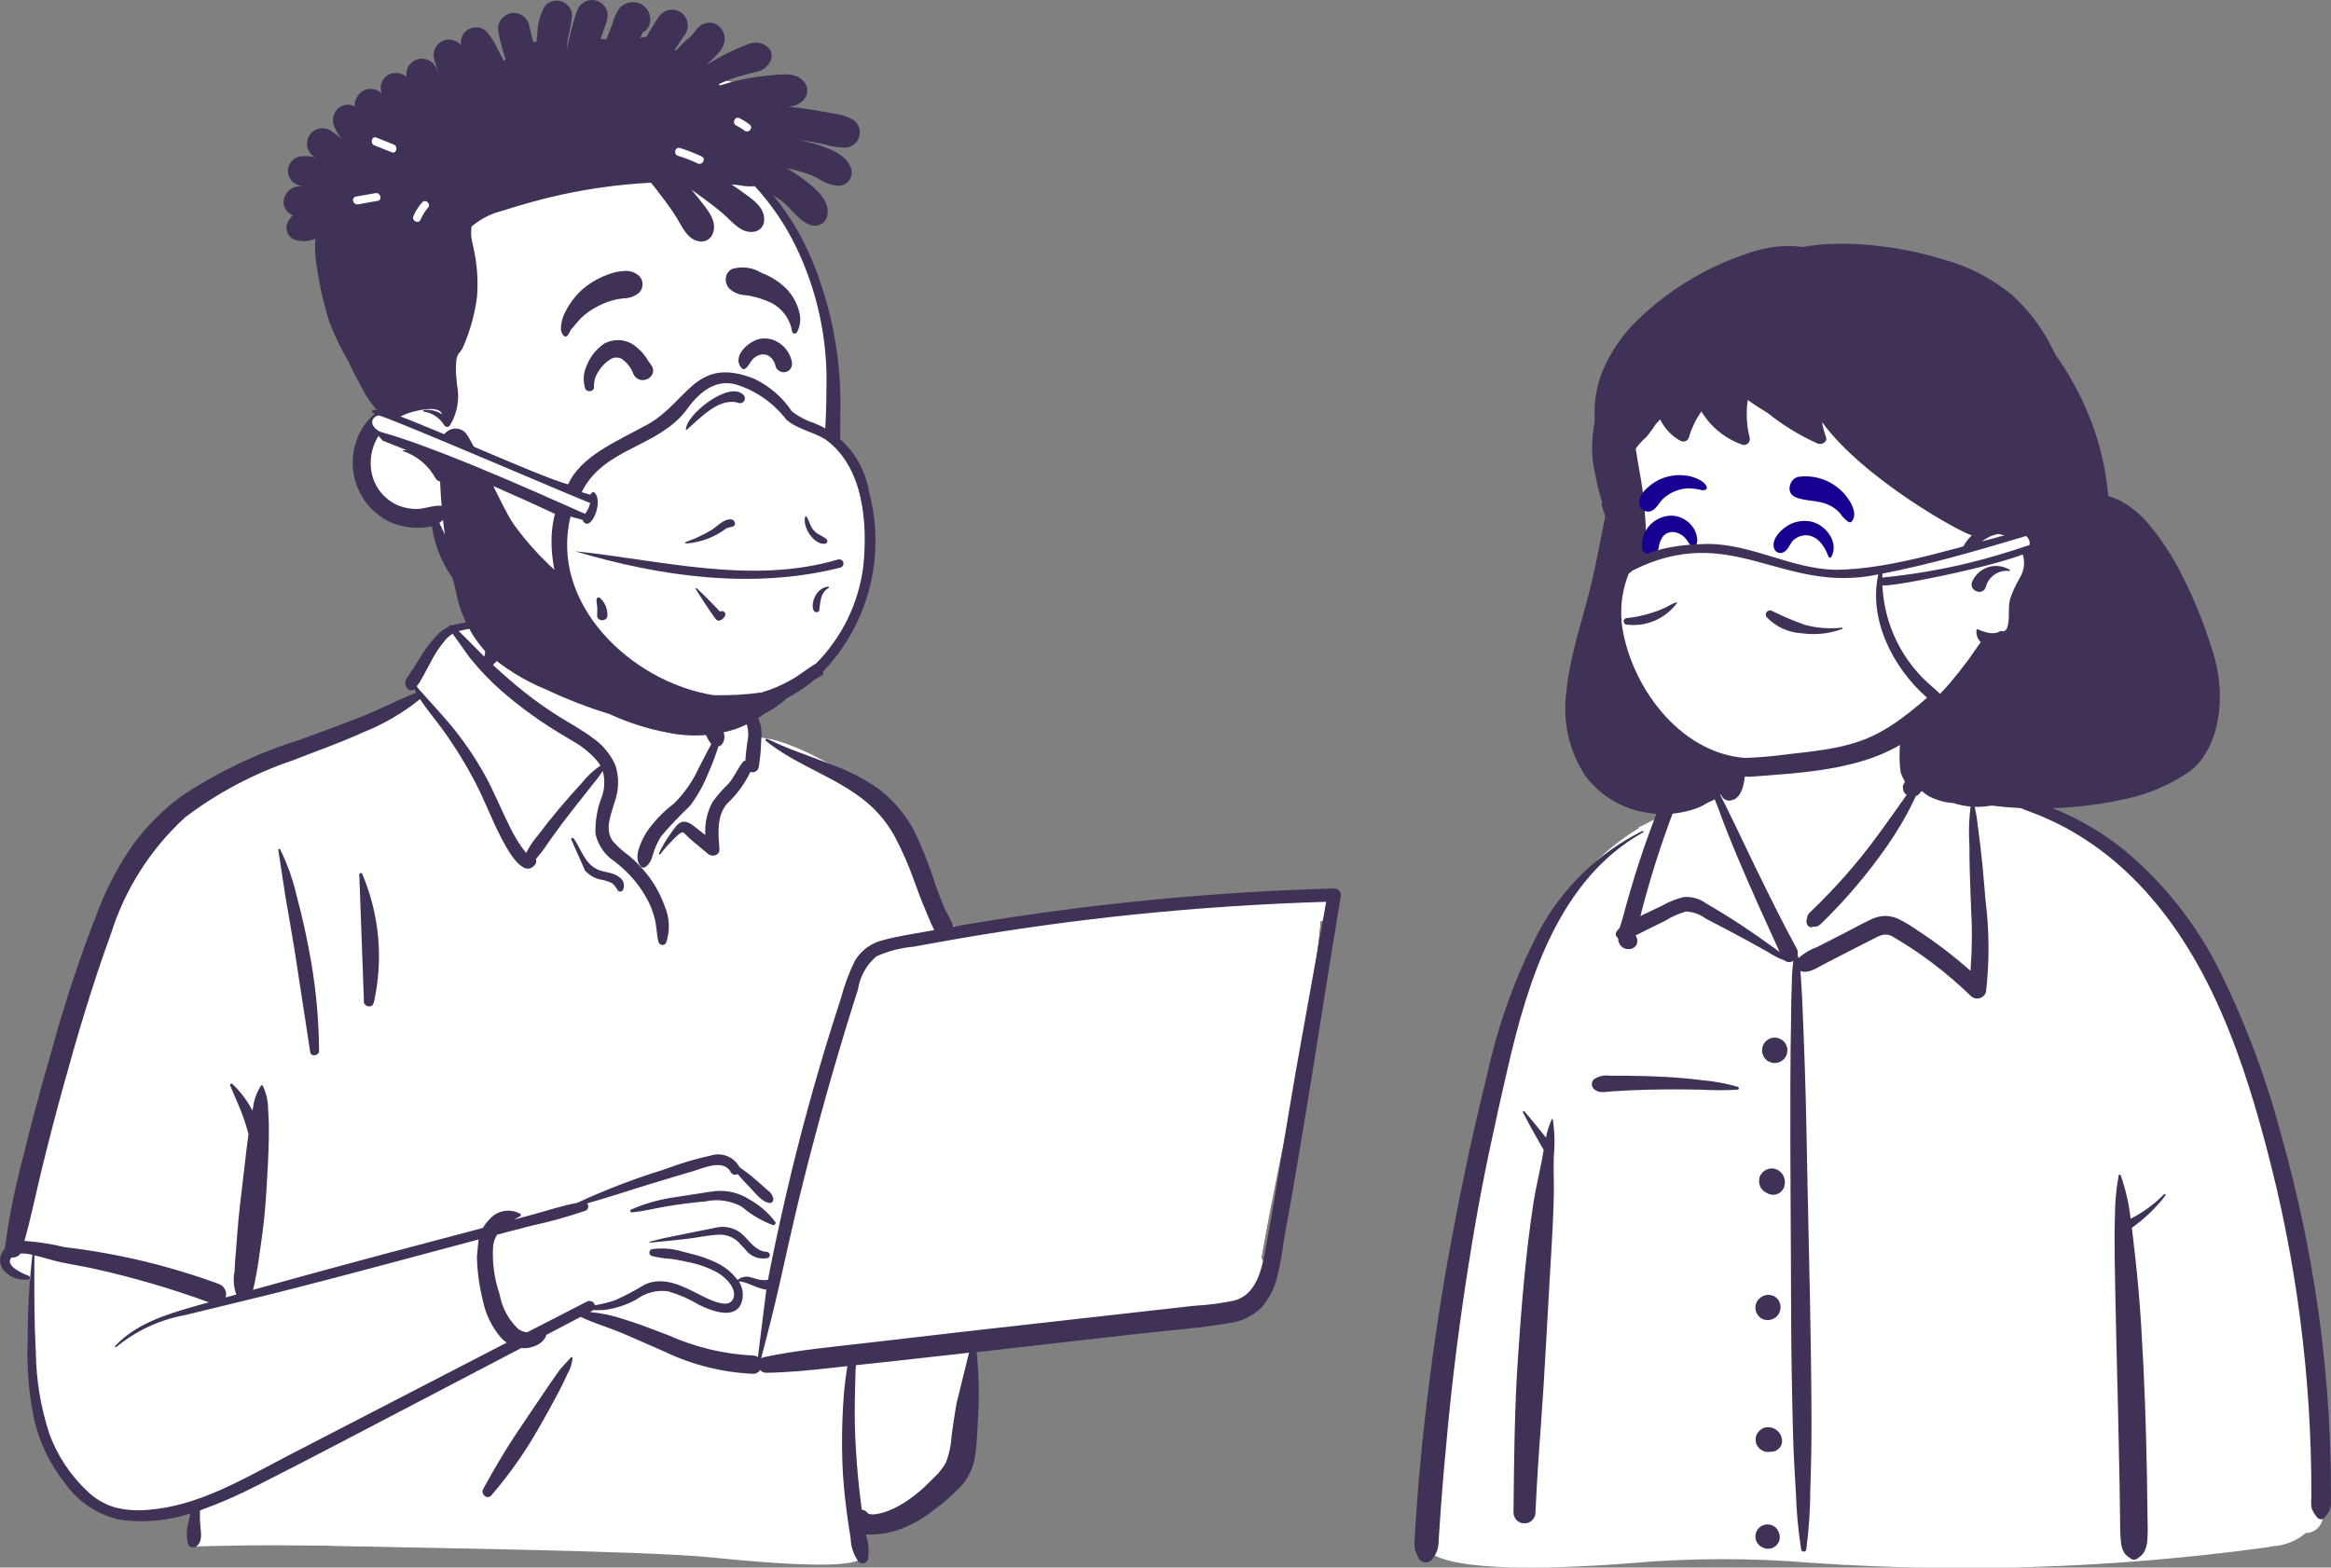 <svg xmlns="http://www.w3.org/2000/svg" xmlns:xlink="http://www.w3.org/1999/xlink" width="171.248" height="115.183" viewBox="0 0 171.248 115.183"><rect x="0" y="0" width="171.248" height="115.183" fill="#808080" stroke="none"/><defs><style>.a{fill:none;clip-rule:evenodd;}.b{clip-path:url(#a);}.c{fill:#fff;}.d{clip-path:url(#b);}.e{clip-path:url(#c);}.f{clip-path:url(#d);}.g{fill:#3f3256;}.h{clip-path:url(#e);}.i{clip-path:url(#f);}.j{clip-path:url(#g);}.k{clip-path:url(#h);}.l{clip-path:url(#i);}.m{clip-path:url(#j);}.n{clip-path:url(#k);}.o{clip-path:url(#l);}.p{clip-path:url(#m);}.q{clip-path:url(#n);}.r{clip-path:url(#o);}.s{clip-path:url(#p);}.t{fill:#170091;}.u{clip-path:url(#q);}.v{clip-path:url(#r);}</style><clipPath id="a"><path class="a" d="M131.849-171.047l-4.213.414c-6.726.514-13.45,1.588-20.125,2.232a.431.431,0,0,0-.689-.038c-.666-.058-1.413-.568-2.016-.038l-.059-.008a42.342,42.342,0,0,1-2.537-6.466,7.4,7.4,0,0,0-2.223-3.575c-1.952-1.355-6.424-4.1-8.716-3.988a1.7,1.7,0,0,0-.543-1.107c.692-1.181-2.076-1.951-2.271-1.814.125-3.944-1.73-7.37-5.819-8.155-3.664-.764-8.875-.892-10.845,2.938-.217-.024-2.431-.036-2.645-.012-.333-.422-3.991,3.577-2.492,4.969-13.4,5.931-21.024,5.224-24.734,21.9-.5,1.566-.538,3.281-1.068,4.812a44.716,44.716,0,0,0-3.793,13.877,1.106,1.106,0,0,0,.04,2.09,2.488,2.488,0,0,1,1.043.444c-.232,3.925.717,12.89,1.315,12.862,1.219,3.881,6.656,4.976,10.506,3.612-.664,1.249,0,2.034,0,2.7,13.851.524,29,.222,42.843.941,1.771-.025,3.634.435,5.381.17a1.113,1.113,0,0,0-.013-2.139l4.722-1.026a18.187,18.187,0,0,0,3.5-3.957c1.444-2.854.461-6.3,1.115-9.4,5.109-.418,10.3-.6,15.356-1.462.689,2.062,3.671-.4,4.619-1.4l0,0a1.152,1.152,0,0,0,.839-1.065,1.4,1.4,0,0,0,.081-1.553c1.414-8.163,3.57-16.5,4.349-24.739a1.743,1.743,0,0,0,.755-.368l-.018-.018a.937.937,0,0,0-.176-1.486A2.176,2.176,0,0,0,131.849-171.047Z" transform="translate(-36.338 194.02)"/></clipPath><clipPath id="b"><path class="a" d="M79.276-137.338l1.082.689L89.21-133.8l5.41.689,4.426-.689v7.576l.885,7.084q-.59,1.082-11.212,0c-4.514-.46-21.013-.683-24.769-.781l-.213-.006q-6.621-.191-13.081,0v-2.657l12.294-6.1,11.016-6.2ZM73-188.116l.813.607-1.775,2.917,8.647,7v5.589l2.737,2.59,1.565-2.59,2.2-2.933,1.567-4.755-.533-3.133,1.073-.1q.008.321,0,.648c.2-.137,2.963.633,2.271,1.814a1.7,1.7,0,0,1,.543,1.107c2.292-.115,6.764,2.633,8.716,3.988a7.4,7.4,0,0,1,2.223,3.575l.108.33.112.339.113.339a37.289,37.289,0,0,0,2.2,5.457l.059.008c.6-.53,1.35-.02,2.016.038a.434.434,0,0,1,.677.02l.012.018-8.3,1.635L94.58-144.4l-4.767-3.871-2.559.381L80.5-145.453l-7.86,2.042-17.943,4.949H52.408l-13.3-3.212-1.2-.4a44.889,44.889,0,0,1,3.783-13.76c.53-1.532.566-3.246,1.068-4.812,3.71-16.675,11.331-15.967,24.734-21.9-1.5-1.392,2.159-5.391,2.492-4.969l.021,0,.045,0,.058,0c.523-.015,2.326,0,2.52.018A5.7,5.7,0,0,1,73-188.116Z" transform="translate(-37.913 188.116)"/></clipPath><clipPath id="c"><path class="a" d="M182.247-143.422,182-142.044q-.088.029-.179.049-.116,1.232-.272,2.467l-1.532,8.544c-.264,1.512-.515,3.027-.764,4.542l-.33,1.628-.2,1.012c-.441,2.191-.87,4.375-1.246,6.546a1.074,1.074,0,0,1,.133.264l-.029.122-.02.082-.021.081a3.176,3.176,0,0,1-2.03,2.584,17.986,17.986,0,0,1-2.873.376l-.105.011-16.589,1.866q-3.007.338-6.011.692l-1.737.2c-2.421.28-4.855.5-7.24,1.009a.534.534,0,0,0-.219.1c.48-1.819.94-3.635,1.357-5.472.469-2.068.914-4.139,1.416-6.2q1.516-6.225,3.383-12.361.39-1.287.8-2.568l.191-.6.147-.476a3.088,3.088,0,0,1,1.176-1.871,8.268,8.268,0,0,1,2.729-.708l.6-.113q1.345-.251,2.693-.483,6.455-1.111,12.976-1.781,6.78-.7,13.6-.914Zm-41.173,28.489.042,0-.62,4.955a.643.643,0,0,0-.378-.111,16.571,16.571,0,0,1-5.865-1.358l-.287-.109-.8-.308c-.813-.312-1.631-.617-2.464-.869l-.337-.1-.171-.051a9.142,9.142,0,0,0-1.95-.393l-.089,0,.191-.1a.442.442,0,0,0,.074-.049,4.323,4.323,0,0,0,1.1-.049,6.875,6.875,0,0,0,2.052-.725l.286-.155.117-.062.077-.04.077-.039a2.527,2.527,0,0,1,1.768-.3,9.153,9.153,0,0,1,2.187.949l.126.063.085.041.086.041.087.04c.96.432,2.487.9,2.855-.407a1.8,1.8,0,0,0-.224-1.446C139.58-115.561,140.434-115,141.074-114.933Z" transform="translate(-128.155 143.422)"/></clipPath><clipPath id="d"><path class="a" d="M71.37-189.4a.867.867,0,0,1,1.671.461,5.99,5.99,0,0,1-.78,1.936,4.682,4.682,0,0,1-.975,1.284c.728.679,1.483,1.334,2.258,1.955a27.739,27.739,0,0,0,2.653,1.877c.806.5,1.648.95,2.407,1.525a4.807,4.807,0,0,1,1.677,2.016,4.156,4.156,0,0,1-.06,2.709l-.029.1c-.262.885-.716,1.951-.087,2.784a7.216,7.216,0,0,0,1.189,1.064,9.239,9.239,0,0,1,1,.981,8.1,8.1,0,0,1,1.562,2.594l.031.087A3.725,3.725,0,0,1,84-165.288a.3.3,0,0,1-.548-.072c-.145-.529-.137-1.083-.259-1.619a6.107,6.107,0,0,0-.612-1.589,8.588,8.588,0,0,0-2.1-2.5l-.255-.207a3.3,3.3,0,0,1-1.409-2.025,6.872,6.872,0,0,1,.491-2.8,3.15,3.15,0,0,0,.043-1.822,11.657,11.657,0,0,1-.787,1.044c-.491.63-.988,1.256-1.482,1.883-.507.643-1,1.3-1.473,1.967q-.316.45-.627.9c-.156.227-.374.454-.545.685a.408.408,0,0,1-.037.368c-.9,1.221-2.189-1.327-2.524-1.97-.683-1.311-1.191-2.7-1.875-4.014a31.535,31.535,0,0,0-2.418-3.921c-.545-.75-1.155-1.455-1.654-2.229a15.934,15.934,0,0,1-4.138,2.426c-1.559.711-3.179,1.292-4.778,1.909l-.472.183a27.825,27.825,0,0,0-7.866,4.167A19.565,19.565,0,0,0,43.2-165.9c-1.364,3.73-2.492,7.56-3.544,11.388q-.807,2.938-1.529,5.9c-.423,1.739-.774,3.495-1.264,5.216a18.128,18.128,0,0,1,2.974.461,49.509,49.509,0,0,1,11.328,2.71.805.805,0,0,1,.483.988l.78-.221a3.187,3.187,0,0,1-.126-1.7v-.033c.023-.645.093-1.29.138-1.934.086-1.227.2-2.445.348-3.665l.038-.305c.169-1.327.295-2.662.479-3.987l.022-.152c-.089-.339-.192-.674-.3-1.007-.289-.888-.7-1.724-1.053-2.584-.042-.1.1-.159.169-.1a7.139,7.139,0,0,1,1.47,1.956c.007-.034.013-.068.02-.1l.044-.217a3.715,3.715,0,0,1,.565-1.513.08.08,0,0,1,.135,0,4.157,4.157,0,0,1,.393,1.788c.054.676.061,1.36.051,2.038-.019,1.325-.112,2.653-.186,3.976-.073,1.3-.216,2.583-.4,3.87l-.035.241c-.09.613-.164,1.233-.283,1.841l-.034.166a7.977,7.977,0,0,1-.229,1.08q4.889-1.364,9.794-2.671,3.546-.947,7.1-1.878a2.649,2.649,0,0,1,.474-.623,1.807,1.807,0,0,1,2.263-.419.1.1,0,0,1,0,.175c-.149.081-.3.165-.444.252l1.42-.385c1.062-.288,2.136-.647,3.222-.848a49.936,49.936,0,0,1,6.262-2.41l.248-.084a23.784,23.784,0,0,1,3.311-.984,1.777,1.777,0,0,1,2.1.868,13.045,13.045,0,0,1,1.184.913c.273.229.534.472.8.709l.049.043a1,1,0,0,1,.443.615c.028.155-.071.365-.262.344-.585-.063-1.061-.741-1.458-1.147-.307-.313-.616-.637-.9-.981a.347.347,0,0,1-.491-.124c-.539-1.02-2.014-.313-2.83-.071l-1.169.346q-.877.26-1.753.525c-1.6.487-3.2,1.032-4.817,1.48a.337.337,0,0,1-.15.55,34.631,34.631,0,0,1-3.972,1.1q-1.246.323-2.491.651a2.037,2.037,0,0,0-.288.8,9.091,9.091,0,0,0,.445,3.486l.045.161a4.58,4.58,0,0,0,1.353,2.481,1.328,1.328,0,0,0,.65.248q2.2-1.132,4.4-2.263a.409.409,0,0,1,.584.274,9.56,9.56,0,0,0,1.5-.378,19.919,19.919,0,0,0,2.147-1.134c1.433-.685,2.9.156,4.178.8l.3.145c.575.279,1.772.816,2.048.052.267-.739-.577-1.528-1.122-1.861a7.406,7.406,0,0,0-2.141-.785c-.419-.1-.844-.183-1.271-.243a7.929,7.929,0,0,1-1.451-.215.265.265,0,0,1,0-.507,5.367,5.367,0,0,1,2.324.2l.392.1a9.344,9.344,0,0,1,2.2.787,3.992,3.992,0,0,1,1.372,1.177,1.055,1.055,0,0,1,1.06-.166l.211.059a1.983,1.983,0,0,0,.968.1c.045-.246.091-.493.14-.739q.723-3.633,1.595-7.234,1.51-6.209,3.484-12.285l.132-.405a14.772,14.772,0,0,1,1.035-2.788,3.294,3.294,0,0,1,2.081-1.514c1-.279,2.046-.424,3.063-.613l.682-.123a11.031,11.031,0,0,1-.464-1.043l-.023-.052c-.277-.633-.526-1.276-.767-1.924l-.18-.487a24.231,24.231,0,0,0-1.493-3.421,8.9,8.9,0,0,0-2.559-2.877c-2.168-1.592-4.78-2.4-6.882-4.1-.086-.07.024-.189.112-.145,1.42.714,2.952,1.2,4.429,1.78l.291.115a14.61,14.61,0,0,1,3.362,1.716,9.342,9.342,0,0,1,2.68,3.107,27.617,27.617,0,0,1,1.541,3.877l.124.346c.187.519.38,1.037.6,1.542a14.635,14.635,0,0,1,.652,1.317c.408-.071.815-.142,1.223-.21a196.014,196.014,0,0,1,26.734-2.6.505.505,0,0,1,.48.63c-.86,5.085-1.624,10.188-2.462,15.276q-.549,3.332-1.121,6.659c-.193,1.124-.417,2.243-.6,3.369a23.509,23.509,0,0,1-.509,2.713,5.179,5.179,0,0,1-1.151,2.171,4.121,4.121,0,0,1-2.352,1.121c-2.207.38-4.471.535-6.7.788l-11.847,1.348a29.38,29.38,0,0,1,.107,4.716l-.045.869c-.037.7-.081,1.4-.182,2.092a4.222,4.222,0,0,1-1.108,2.252,13.4,13.4,0,0,1-1.824,1.59,9.188,9.188,0,0,1-2.113,1.306l-.1.04a6.383,6.383,0,0,1-2.882.526A3.616,3.616,0,0,1,98.834-120a.415.415,0,0,1-.686.181,3.033,3.033,0,0,1-.583-1.709c-.109-.64-.2-1.282-.287-1.926-.162-1.245-.288-2.5-.326-3.756q-.059-1.934.045-3.868c.036-.661.08-1.322.164-1.979.036-.28.072-.561.114-.84q.023-.153.05-.3l-1.063.12c-1.63.182-3.262.347-4.9.372a.529.529,0,0,1-.442-.215.608.608,0,0,1-.545.29,16.89,16.89,0,0,1-6.514-1.643c-1.051-.446-2.086-.928-3.139-1.37-.983-.412-2.033-.707-2.992-1.171l-2.52,1.322a1.089,1.089,0,0,1-.067.178,1.461,1.461,0,0,1-.818.654,1.968,1.968,0,0,1-.965.139q-2.867,1.5-5.735,3l-1.913,1c-3.812,1.985-7.609,4-11.445,5.942l-.282.142a34.212,34.212,0,0,1-4.218,1.841,7.471,7.471,0,0,0,.022,1.128l.008.086c.044.466.138,1.049-.236,1.381a.434.434,0,0,1-.673-.087,3.223,3.223,0,0,1,.051-1.727,4.933,4.933,0,0,1,.108-.551,11.469,11.469,0,0,1-5.138.464,6.626,6.626,0,0,1-4.006-2.614,11.9,11.9,0,0,1-2.3-4.639,23.926,23.926,0,0,1-.5-5.9,54.562,54.562,0,0,1,.346-6.316,3.046,3.046,0,0,0-.875-.1.68.68,0,0,1-.659.29c-.535.591.823,1.194,1.256,1.345.151.053.135.3-.039.29l-.109-.005a2.015,2.015,0,0,1-1.758-.774,1.215,1.215,0,0,1,.156-1.5,53.915,53.915,0,0,1,1.4-6.939c.543-2.253,1.147-4.491,1.787-6.718l.287-1a97.9,97.9,0,0,1,3.452-10.365,22.164,22.164,0,0,1,2.578-4.778,16.413,16.413,0,0,1,3.575-3.52,33.808,33.808,0,0,1,8.5-4.042l.132-.048c1.528-.553,3.051-1.112,4.562-1.711,1.336-.53,2.615-1.2,3.944-1.739q-.065-.118-.125-.238l-.025.021-.013.01a.369.369,0,0,1-.441-.057c-.311-.294-.206-.62,0-.924l.027-.039c.254-.356.48-.732.715-1.1l.147-.231a9.53,9.53,0,0,1,1.331-1.746,2.862,2.862,0,0,1,.791-.544c-.024-.051.187-.155.247-.1a6.728,6.728,0,0,1,2.893-.168m35.076,53.62-1.241.141q-2.048.233-4.1.455l-2.968.323c-.008.169-.028.335-.032.463-.019.659-.034,1.318-.047,1.977q-.041,1.982.09,3.962c.084,1.278.2,2.556.368,3.825l.035.254.02.133a.58.58,0,0,1,.394.218c.251.3,1.16.008,1.515-.118a7.221,7.221,0,0,0,1.641-.911,10.5,10.5,0,0,0,1.37-1.167l.351-.347a4.49,4.49,0,0,0,.912-1.152,6.379,6.379,0,0,0,.412-1.962c.1-.792.229-1.585.361-2.373M70.228-143.5l-.129.034c-4.677,1.243-9.347,2.523-14.038,3.711-2.322.588-4.654,1.134-6.979,1.71l-.376.094a11.031,11.031,0,0,0-5.094,2.352.055.055,0,0,1-.078-.078c1.513-1.612,3.666-2.294,5.732-2.885.382-.109.765-.216,1.147-.325a67.371,67.371,0,0,0-8.586-2.5c-.752-.16-1.513-.278-2.265-.439-.524-.112-1.036-.274-1.555-.409l-.408-.1-.005,1.29c-.007,1.827,0,3.652.09,5.478l.018.338a20.064,20.064,0,0,0,1,6.024,10.978,10.978,0,0,0,2.741,4.159,4.955,4.955,0,0,0,2.1,1.241,7.133,7.133,0,0,0,2.345.174c3.76-.262,7.107-2.306,10.373-4q8.014-4.151,16.033-8.289a2.625,2.625,0,0,1-.4-.341A5.98,5.98,0,0,1,70.549-139a14.443,14.443,0,0,1-.441-3.246m6.924,7.392a.07.07,0,0,1,.1.06,2.746,2.746,0,0,1-.378,1.18l-.018.039c-.2.456-.429.906-.661,1.349q-.7,1.327-1.449,2.623a31.053,31.053,0,0,1-3.464,4.91c-.3.341-.794-.1-.6-.464a54.894,54.894,0,0,1,3.125-5.1q.837-1.246,1.678-2.488c.235-.345.473-.689.717-1.027l.147-.2M132.5-168.313q-7.04.213-14.052.928-6.516.669-12.976,1.781-1.348.232-2.693.483l-.538.1a8.606,8.606,0,0,0-2.791.719,3.982,3.982,0,0,0-1.349,2.432q-.494,1.536-.962,3.081-1.86,6.131-3.383,12.361c-.5,2.06-.947,4.132-1.416,6.2-.417,1.837-.876,3.653-1.357,5.472a.534.534,0,0,1,.219-.1c2.385-.508,4.819-.728,7.24-1.009l.234-.027q3.756-.442,7.514-.869l16.588-1.866a19.466,19.466,0,0,0,2.978-.388c1.619-.447,2-2.257,2.27-3.7l.008-.044c.819-4.356,1.471-8.75,2.234-13.117m-38.9,16.054c-.644-.042-1.525-.633-2.014-.59a1.8,1.8,0,0,1,.224,1.446c-.411,1.459-2.272.7-3.168.258a9.684,9.684,0,0,0-2.258-.985,3.152,3.152,0,0,0-2.325.6,6.875,6.875,0,0,1-2.052.725,4.323,4.323,0,0,1-1.1.049.441.441,0,0,1-.074.049l-.191.1a10.688,10.688,0,0,1,2.547.55c.833.253,1.651.558,2.464.869l.8.308a17.26,17.26,0,0,0,6.152,1.468.643.643,0,0,1,.378.111m-2.984-9.528a2.177,2.177,0,0,1,1.732.42c.613.5,1.025,1.328,1.907,1.383a.232.232,0,0,1,.061.453,1.612,1.612,0,0,1-1.634-.622l-.3-.314a1.957,1.957,0,0,0-1.6-.784c-.8.029-1.607.215-2.4.309q-1.355.16-2.713.277c-.042,0-.049-.063-.01-.072l1.015-.253m3.332-3.4.1-.011a3.972,3.972,0,0,1,2.594.4l.158.1a6.02,6.02,0,0,1,2.019,1.718.159.159,0,0,1-.177.23,7.731,7.731,0,0,1-2.3-1.362,3.888,3.888,0,0,0-2.678-.375c-.932.083-1.863.2-2.785.352-.867.146-1.736.376-2.612.449v0c-.1,0-.157-.15-.055-.2a11.959,11.959,0,0,1,2.884-.857M55.515-172.128a.074.074,0,0,1,.138-.037,15.488,15.488,0,0,1,1.236,3.521c.335,1.221.606,2.454.849,3.7a40.654,40.654,0,0,1,.773,7.582c0,.366-.594.464-.652.088-.387-2.494-.758-4.991-1.148-7.485-.2-1.254-.425-2.5-.643-3.754m5.4-1.769c-.044-.146.168-.195.222-.061a15.453,15.453,0,0,1,.84,9.445c-.119.478-.819.271-.729-.2m15.228-11.815c-.006-.109.136-.126.189-.051.572.806.809,1.885,1.812,2.3.5.208,1.064.172,1.507.523a.737.737,0,0,1,.3.961.237.237,0,0,1-.369.048,2.243,2.243,0,0,0-.41-.536,3.041,3.041,0,0,0-.95-.295,2.322,2.322,0,0,1-1.049-.625m8.52-15.765a.115.115,0,0,1,.153.04.126.126,0,0,1-.019.193,4.6,4.6,0,0,1,.207.7q.09.4.191.795c.135.533.254,1.07.389,1.6.143.565.314,1.124.5,1.675.012.036.026.072.04.109l.022.056.005-.008a.06.06,0,0,1,.11.046c-.009.059-.021.117-.031.176l.02.053a.978.978,0,0,1-.019.983.466.466,0,0,1-.3.2,17.091,17.091,0,0,1-.675,1.81l-.074.17a10.144,10.144,0,0,1-1.357,2.416,27.341,27.341,0,0,0-2.093,2.2,5.336,5.336,0,0,0-.59,1.283l-.055.173a1.384,1.384,0,0,1-.528.823.266.266,0,0,1-.318-.041c-.619-.655.029-1.879.4-2.514a9.019,9.019,0,0,1,2.023-2.113,8.919,8.919,0,0,0,1.828-2.623c.306-.579.6-1.171.914-1.753a2.633,2.633,0,0,1-.54-1.257l-.01-.036a14.223,14.223,0,0,1-.418-1.945,10.7,10.7,0,0,1-.1-1.886l.007-.162m1.52,1.842c-.072-.1.047-.21.146-.19a6.676,6.676,0,0,1,1.725.781l.058.031a2.416,2.416,0,0,1,1.088.966,3.067,3.067,0,0,1,.192,1.585l0,.05a13.226,13.226,0,0,1-.183,1.927.451.451,0,0,1-.607.335,7.835,7.835,0,0,1-1.731,2.356c-.772.938-.627,2.205-.546,3.335.033.458-.536.588-.829.343l-.675-.561-.337-.282q-.144-.121-.285-.244l-.141-.124c-.062-.056-.338-.364-.419-.377-.2-.031-.659.483-.817.645l-.02.02a8.293,8.293,0,0,0-.82.942.06.06,0,0,1-.1-.06,8.482,8.482,0,0,1,.8-1.376l.063-.086c.207-.279.484-.771.85-.854.446-.1.891.347,1.215.595l.021.016c.154.116.307.234.459.352a4.475,4.475,0,0,1,.525-2.417,9.241,9.241,0,0,1,1.157-1.33c.437-.489.665-1.091,1.061-1.6a.3.3,0,0,1,.2-.112c.015-.41.076-.823.122-1.229l.014-.121a2.5,2.5,0,0,0-.057-1.39,3.388,3.388,0,0,0-1.016-.929l-.282-.219m-20.281-5.435a2.2,2.2,0,0,0-.5.4,8.368,8.368,0,0,0-1.162,1.761c-.181.33-.355.663-.537.992-.079.143-.161.285-.243.426-.038.065-.151.195-.207.274.062.087.127.173.192.258.025.032,1.754,1.917,2.357,2.654a24.108,24.108,0,0,1,2.453,3.6c.691,1.251,1.216,2.575,1.856,3.85a9.607,9.607,0,0,0,1.134,1.824c.018.022.036.042.054.063a5.569,5.569,0,0,1,.839-1.263l.02-.027c.5-.67,1.021-1.319,1.557-1.958q.734-.875,1.505-1.714l.193-.21a5.76,5.76,0,0,1,1.337-1.243,2.507,2.507,0,0,0-.2-.3,6.665,6.665,0,0,0-1.871-1.529l-.444-.27a30.567,30.567,0,0,1-4.777-3.416,19.359,19.359,0,0,1-2.174-2.256l-.229-.29m1.639-2.134a9.641,9.641,0,0,0-2.356.306c.644.609,1.257,1.267,1.886,1.887.056-.419.17-.833.267-1.242" transform="translate(-35.07 190.004)"/></clipPath><clipPath id="e"><path class="a" d="M90.446-270.008a3.46,3.46,0,0,1,1.872-1.086A13.62,13.62,0,0,0,90.446-270.008Zm-1,4.721a7.617,7.617,0,0,1-.17-1.26.882.882,0,0,0,.5.349A6.544,6.544,0,0,0,89.449-265.286Zm34.059,6.542c-.587-2.452-3.329-7.167-3.976-8.075-.7-2.247,3.133-4.05,1.047-5.807a7.945,7.945,0,0,0-3.365-1.355,36.9,36.9,0,0,0-24.345,2.623A3.548,3.548,0,0,0,89.7-270.3c-3.909,3.938,1.418,11.045,2.583,15.485,2,4.951-2.118,5.784-1.677,9.973.343,2.164,2.529,2.736,4.375,3.063.3.069.691.08.786.393a8.174,8.174,0,0,0,2.7,4.756.964.964,0,0,0,.4,1.105,20.858,20.858,0,0,0,13.486,4.04,12.956,12.956,0,0,0,9.382-4.436c3.942-5.338,3.471-12.38,2.667-18.741C123.839-259.093,124.549-254.4,123.508-258.744Z" transform="translate(-88.289 274.967)"/></clipPath><clipPath id="f"><path class="a" d="M101.382-284.905a1.165,1.165,0,0,1,1.27-.831,1.146,1.146,0,0,1,1,1.139c-.012.109-.027.212-.046.308h0l-.013.037a1.943,1.943,0,0,1-.17.494c-.1.292-.2.585-.292.88a1.847,1.847,0,0,1,.42.029c.147-.378.3-.755.443-1.133a3.524,3.524,0,0,1,.581-1.237,1.352,1.352,0,0,1,1.579-.2,1.266,1.266,0,0,1,.586,1.41.9.9,0,0,1-.493.624l-.026.013-.186.441a1.548,1.548,0,0,1,.18-.066,1.468,1.468,0,0,1,.294-.056c.265-.481.557-.948.858-1.407a1.182,1.182,0,0,1,1.592-.418,1.178,1.178,0,0,1,.417,1.6c-.277.391-.539.789-.8,1.192a1.151,1.151,0,0,1,.131.03q.029-.04.062-.08a7.094,7.094,0,0,1,.946-.9c.315-.273.46-.7.874-.911a1.091,1.091,0,0,1,1.459.384c.665,1.113-.451,1.926-1.166,2.6a17.545,17.545,0,0,1,1.932-1.051c.373-.172.752-.339,1.137-.482a1.366,1.366,0,0,1,1.5.251.822.822,0,0,1,.217.822,1.385,1.385,0,0,1-1,.937c-.363.1-.735.168-1.1.274a12.151,12.151,0,0,0-1.773.655.907.907,0,0,1,.117.085c.428-.139.864-.259,1.3-.361a16.707,16.707,0,0,1,2.207-.358l.247-.023c.89-.086,1.96-.244,2.506.61a.994.994,0,0,1,0,1.024,1.459,1.459,0,0,1-1.39.651q.93.1,1.856.243.637.1,1.273.22l.211.041a4.14,4.14,0,0,1,1.533.462,1.118,1.118,0,0,1-.557,2.061,5.274,5.274,0,0,1-1.6-.257q-.739-.149-1.484-.264c-.257-.04-.514-.076-.772-.108a10.854,10.854,0,0,1,1.554.335l.141.043c.981.3,2.305.777,2.611,1.828a.986.986,0,0,1-.936,1.233,3.025,3.025,0,0,1-1.532-.559,6.483,6.483,0,0,0-1.093-.437c-.394-.121-.8-.221-1.2-.3a9.509,9.509,0,0,1,.994.628l.147.109c.849.634,2.144,1.616,1.845,2.805a.948.948,0,0,1-.912.695c-1.042-.1-1.617-1.21-2.4-1.807-.205-.155-.43-.309-.665-.458a19.03,19.03,0,0,1,2.861,4.773,27.514,27.514,0,0,1,2.083,11.233v.125c0,2.22-.048,4.48-.264,6.69A16.662,16.662,0,0,1,119-242.7a12.8,12.8,0,0,1-7.89,6.434,12.5,12.5,0,0,1-10.87-2.138c-.773-.6.252-1.91,1.042-1.354a11.364,11.364,0,0,0,10.858,1.42,11.185,11.185,0,0,0,6.167-6.7,28.639,28.639,0,0,0,1.028-5.831l.015-.13a53.433,53.433,0,0,0,.37-6.161,22.5,22.5,0,0,0-2.228-10.437,18.394,18.394,0,0,0-3.036-4.469,3.787,3.787,0,0,1-1.14-.071q-.287-.031-.574-.058c.2.127.387.258.576.393l.247.179c.774.555,1.755,1.188,1.556,2.262a.871.871,0,0,1-.622.623c-1.014.242-1.711-.746-2.4-1.332-.6-.51-1.219-.966-1.854-1.424q-.216-.155-.436-.309.206.241.4.488l.193.245c.583.732,1.424,1.682.9,2.631a.883.883,0,0,1-.766.44c-1.046-.022-1.462-1.212-1.953-1.964-.422-.644-.88-1.252-1.354-1.859q-.2-.249-.4-.5a40.992,40.992,0,0,0-6.539.871c-1.478.32-2.932.734-4.374,1.188l-.12.038a5.4,5.4,0,0,0-2.148,1.128,2.91,2.91,0,0,0,.058,1.164l.06.291a12.111,12.111,0,0,1,.289,3.665,13.506,13.506,0,0,1-.991,3.648c-.224.565-.455.462-.535,1.069a6.434,6.434,0,0,0,.018,1.4l.035.395a4.139,4.139,0,0,1-.545,3.014.26.26,0,0,1-.4-.052,1.7,1.7,0,0,0-.1-.151,2.092,2.092,0,0,0-1.4-.847c-.073-.013-.044-.11.017-.118a2,2,0,0,1,1.329.314c-.184-.639-1.611-.328-2.08-.2l-.016,0a4.817,4.817,0,0,0-1.626.775,3.72,3.72,0,0,0-1.52,3.087,3.332,3.332,0,0,0,1.712,2.889,3.465,3.465,0,0,0,1.678.405c.607-.006,1.146-.273,1.754-.235a.49.49,0,0,1,.417.729,1.662,1.662,0,0,1-.516.526,17.335,17.335,0,0,0,1.865,3.26,10.725,10.725,0,0,0,1.37,1.554c.395.37,1.249.8,1.2,1.415a.482.482,0,0,1-.334.441c-.629.258-1.393-.629-1.813-1.057l-.034-.034a11.753,11.753,0,0,1-1.418-1.716,8.642,8.642,0,0,1-1.386-3.61,5,5,0,0,1-3.165-.354,4.846,4.846,0,0,1-1.859-6.985,4.543,4.543,0,0,1,1.119-1.145,1.056,1.056,0,0,1-.264-.2,7.905,7.905,0,0,1-1.059-1.643l-.037-.067q-.411-.744-.775-1.511l-.09-.192a20.907,20.907,0,0,1-1.4-2.9,24.656,24.656,0,0,1-.853-3.614l-.05-.325a8.523,8.523,0,0,1-.133-2.194,2.1,2.1,0,0,1-1.649.021.954.954,0,0,1-.435-1.071,1.482,1.482,0,0,1,.428-.659,1.553,1.553,0,0,1-.312-.211l-.081-.071h0a1,1,0,0,1-.153-1.194l.058-.1a1.124,1.124,0,0,1,.973-.559H81.2a1.682,1.682,0,0,1-.528-.207,1.089,1.089,0,0,1,.256-1.966,2.7,2.7,0,0,1,1.24.045l-.047-.028a1.128,1.128,0,0,1-.561-.981,1.116,1.116,0,0,1,.561-.982,1.127,1.127,0,0,1,1.144,0,9.605,9.605,0,0,1,.846.625,2.923,2.923,0,0,1-.608-1.094,1.155,1.155,0,0,1,.515-1.269,1.072,1.072,0,0,1,1.042-.024,1.109,1.109,0,0,1,.213-.745,1.137,1.137,0,0,1,1.52-.4,1.556,1.556,0,0,1,.261.218,1.114,1.114,0,0,1,.6-1.449,1.236,1.236,0,0,1,1.217.2,1.145,1.145,0,0,1,2.1-.792c.147.264.292.542.421.827l.048.107,0,0-.033-.078h0l-.034-.078a5.3,5.3,0,0,1-.471-1.307,1.137,1.137,0,0,1,.934-1.406,1.21,1.21,0,0,1,1.046.419,1.114,1.114,0,0,1,1.859-1.02,4.98,4.98,0,0,1,.858,1.378c.142.267.288.532.43.8.036-.043.076-.087.117-.129a17.8,17.8,0,0,1-.513-1.936,1.184,1.184,0,0,1,.81-1.43,1.171,1.171,0,0,1,1.426.812c.09.433.2.861.315,1.287a2.117,2.117,0,0,1,.239-.043c.007-.08.014-.16.022-.241l.031-.285a4.734,4.734,0,0,1,.477-1.946,1.122,1.122,0,0,1,2.076.564,11.359,11.359,0,0,1-.307,1.722c-.035.249-.056.5-.068.753a22.593,22.593,0,0,1,.626-2.475C101.321-284.71,101.352-284.808,101.382-284.905ZM88.6-252.654a3.51,3.51,0,0,1,3.259,1.544.512.512,0,0,1-.079.605.469.469,0,0,1-.352.147.483.483,0,0,1-.43-.247,4.219,4.219,0,0,0-2.4-2C88.577-252.616,88.571-252.65,88.6-252.654Zm1.8-17.77.039-.042c.263-.274-.153-.692-.416-.417a3.9,3.9,0,0,0-.64.995c-.169.339.339.638.509.3l.077-.155a3.048,3.048,0,0,1,.431-.678Zm-3.652-.562c.373-.063.215-.632-.157-.569-.481.081-.96.174-1.442.255-.373.063-.215.632.157.569C85.786-270.812,86.265-270.9,86.746-270.986Zm22.217-3.885c-.36-.12-.515.45-.157.569a11.764,11.764,0,0,1,1.456.565c.339.166.638-.343.3-.51A12.935,12.935,0,0,0,108.964-274.87Zm-22.3-.765c-.352-.141-.5.43-.157.569l1.272.51h0c.352.141.5-.43.157-.569l-1.272-.51Zm26.744-1.386-.046-.029c-.319-.207-.614.3-.3.51a5.508,5.508,0,0,1,.583.347l.036.032c.275.261.693-.156.416-.417a3.971,3.971,0,0,0-.692-.442Z" transform="translate(-79.856 285.746)"/></clipPath><clipPath id="g"><path class="a" d="M135.1-216.8a4,4,0,0,1-2.241.012,4.019,4.019,0,0,1-1.851-1.2,2.693,2.693,0,0,1-.71-1.787.292.292,0,0,1,.07-.187.326.326,0,0,1,.174-.1.319.319,0,0,1,.2.018.269.269,0,0,1,.134.132c.076.1.151.2.227.293a3.721,3.721,0,0,0,2.115,1.517,2.575,2.575,0,0,0,1.449-.106,3.1,3.1,0,0,0,1.274-.9.68.68,0,0,1,.521-.257.8.8,0,0,1,.558.245.863.863,0,0,1,.259.564.751.751,0,0,1-.214.554A4.355,4.355,0,0,1,135.1-216.8Zm-.022-9.425c.743.452,1.874,1.5,1.075,2.624-.941.987-2.295-.145-2.962-.657-.619-.4-1.314.624-.74,1.087,4.822,3.571,6.779-2.937,3-3.586C135.041-226.824,134.886-226.361,135.081-226.222Zm-6.948-1.987a.828.828,0,0,0-.831-.063,2.706,2.706,0,0,0-.967.964,1.913,1.913,0,0,0-.317,1.126.255.255,0,0,1-.083.215.322.322,0,0,1-.179.08.466.466,0,0,1-.189-.017.281.281,0,0,1-.187-.161,2.347,2.347,0,0,1,.115-1.724,3.513,3.513,0,0,1,1.259-1.581,2.105,2.105,0,0,1,2.036-.009,3.754,3.754,0,0,1,1.226,1.281c.072.105.144.21.218.312a.63.63,0,0,1,.106.584.755.755,0,0,1-.429.443.772.772,0,0,1-.6.009.76.76,0,0,1-.406-.429,2.274,2.274,0,0,0-.775-1.028Zm12.124.851a.563.563,0,0,1-.473.057.672.672,0,0,1-.277-.165.552.552,0,0,1-.154-.279,1.142,1.142,0,0,0-.4-.667.8.8,0,0,0-.639-.168,1.226,1.226,0,0,0-.688.413,1.552,1.552,0,0,0-.149.218,1.541,1.541,0,0,1-.286.375.278.278,0,0,1-.177.067.266.266,0,0,1-.079-.012.826.826,0,0,1-.3-.662,1.209,1.209,0,0,1,.223-.615,2.432,2.432,0,0,1,1.3-.924,1.932,1.932,0,0,1,1.52.328,2.155,2.155,0,0,1,.88,1.348.719.719,0,0,1-.036.4A.556.556,0,0,1,140.257-227.358Zm-10.922-5.762a1.709,1.709,0,0,1-1.106.412,5.2,5.2,0,0,0-.562.083,5.29,5.29,0,0,0-1.358.5,5.031,5.031,0,0,0-1.273.9c-.083.088-.16.181-.238.274s-.14.166-.212.245-.162.185-.24.28a1.2,1.2,0,0,0-.068.12c-.015.031-.032.065-.051.1s-.058.106-.091.156c-.054.092-.084.117-.109.128a.224.224,0,0,1-.12.023.2.2,0,0,1-.1-.05.764.764,0,0,1-.212-.622,2.683,2.683,0,0,1,.274-1.046,5.648,5.648,0,0,1,1.2-1.653,5.849,5.849,0,0,1,1.89-1.152,3.836,3.836,0,0,1,1.431-.3,1.415,1.415,0,0,1,.948.373.826.826,0,0,1,.248.605A.865.865,0,0,1,129.335-233.12Zm11.587,2.919a.18.18,0,0,1-.082.072.189.189,0,0,1-.107.013.19.19,0,0,1-.1-.047.181.181,0,0,1-.054-.094,2.871,2.871,0,0,0-1.539-2.121,6.5,6.5,0,0,0-1.433-.482c-.14-.033-.288-.055-.437-.076a1.8,1.8,0,0,1-1.242-.524,1.007,1.007,0,0,1-.217-.784.834.834,0,0,1,.453-.618,2.64,2.64,0,0,1,2.154.28l.146.062a5.008,5.008,0,0,1,1.741,1.162,3.775,3.775,0,0,1,.895,1.654A1.989,1.989,0,0,1,140.922-230.2Z" transform="translate(-123.592 235.009)"/></clipPath><clipPath id="h"><path class="a" d="M128.87-205.448c-.343-.112-.68-.243-1.019-.369a6.925,6.925,0,0,0-5.64-.3c-.891.36-1.723,1.006-2.617,1.43-.212.079-.427.151-.643.212-.133-.046-.266-.1-.4-.145a19.9,19.9,0,0,1-2.708-1.285c-.092-.13-.188-.257-.291-.378a14.567,14.567,0,0,0,1.8-.39c1.705-.467,3.313-1.229,5.012-1.717a8,8,0,0,1,4.889-.139c.754.269,1.418.739,2.152,1.056a3.888,3.888,0,0,0,1.279.347,6.216,6.216,0,0,1-1.143,1.86A6.73,6.73,0,0,1,128.87-205.448Zm3.69-5.372a8.746,8.746,0,0,0-.982.776l-.157-.062a.436.436,0,0,0-.355-.155,8.423,8.423,0,0,1-2.516-1.825,6.052,6.052,0,0,0-1.778-1.439,5,5,0,0,0-2.528-.146c-.931.062-1.851-.2-2.781-.076a4.111,4.111,0,0,0-1.869.788,23.156,23.156,0,0,0-2.849,3,7.909,7.909,0,0,1-3.878,2.239l-.055-.034a21.879,21.879,0,0,1-2.937-3.278c-.848-1.156-3.083-6.36-3.623-6.817a1.038,1.038,0,0,0-.705-.265,1.124,1.124,0,0,0-1,.772,7.291,7.291,0,0,0-.126,2.648q.044,1.523.2,3.04.158,1.5.419,2.983.131.75.292,1.5a2.681,2.681,0,0,0,.127.426q.078.368.168.731a9.018,9.018,0,0,0,2.188,4.342,15.551,15.551,0,0,0,4.445,2.753,34.587,34.587,0,0,0,4.608,1.783,18.257,18.257,0,0,0,4.335,1.378,9.624,9.624,0,0,0,4.92-.263,8.663,8.663,0,0,0,2.17-1.151,7.49,7.49,0,0,0,2.482-2.051,11.163,11.163,0,0,0,2.094-5.523c.066-.511.316-2.467.336-2.772l.19-2.952C133.429-210.936,132.86-211.068,132.56-210.82Z" transform="translate(-104.366 218.114)"/></clipPath><clipPath id="i"><path class="a" d="M120.553-224.719a12.781,12.781,0,0,0-2.853-2.441.616.616,0,0,0-.376-.7c-3.078-1.151-5.034,2.162-7.263,3.642a5.842,5.842,0,0,1-1.625.712,5.87,5.87,0,0,0-3.032,2.092,5.646,5.646,0,0,0-1.311,1.56c-.121.215-10.945-4.937-13.408-5.51-1.167-.39-1.795.713-.316,1.279,3.885,1.488,11.493,4.818,13.191,5.778a5.9,5.9,0,0,0-.106,3.339,4.732,4.732,0,0,0,1.277,4.085c.217.316.549.544.765.818.785,2.053,2.669,3.046,4.873,4.027,3.508,1.561,6.565,1.874,8.487,1.19a11.529,11.529,0,0,0,6.953-12.607C124.932-221.052,125.113-224.2,120.553-224.719Z" transform="translate(-89.504 228.101)"/></clipPath><clipPath id="j"><path class="a" d="M109.708-225.289c3-1.676,3.508-5.092,7.861-3.356a6.9,6.9,0,0,1,2.745,2.38,5.061,5.061,0,0,0,1.645.867,6.542,6.542,0,0,1,4.019,5.033,13.913,13.913,0,0,1-3.381,13.243.189.189,0,0,1-.064.262q-.28.154-.557.315a9.774,9.774,0,0,1-5.264,2.323,15.665,15.665,0,0,1-9.956-3.609c-2.943-2.374-4.8-7.328-3.844-10.893-5.472-2.577-10.54-4.534-12.659-5.383q-.784-.823-.014-.605c4.974,1.406,14.77,5.978,14.887,5.983a2.1,2.1,0,0,0,.377-.8c-.229-.025-13.74-5.856-15.423-6.4l-.089-.028c-.8-.253-.6-.45.015-.414,1.247.073,11.82,4.982,13.877,5.474C104.8-222.961,107.414-224.034,109.708-225.289Zm6.554-2.929c-1.671-.492-2.9.721-3.793,1.993-2.108,2.615-5.954,2.7-7.542,5.805l-.047.1.629.189.017-.028c.05-.077.2-.273.322-.095.65.7-.368,3.019-.9,2l-.016-.032-.873-.24c-1.577,6.392,4.44,12.148,10.493,13.122a21.505,21.505,0,0,0,3.538-.2,9.728,9.728,0,0,0,2.08-.875c.685-.344,1.25-.876,1.913-1.24a12.35,12.35,0,0,0,3.48-7.136c.332-3.209.021-7.3-2.763-9.331-.917-.581-2.047-.738-2.885-1.457A7.473,7.473,0,0,0,116.262-228.219ZM113.257-213.2c-.028-.046.037-.09.073-.056q.879.823,1.7,1.708c.029-.009.062-.018.1-.028a.244.244,0,0,1,.277.346l-.023.041c-.146.249-.482.468-.682.168Q113.941-212.086,113.257-213.2Zm-7.241,1.316v-.022c-.011-.214-.185-.753.168-.67a1.637,1.637,0,0,1,.583,1.3c.025.484-.778.491-.757,0A4.665,4.665,0,0,0,106.016-211.888Zm16.962-1.491a.051.051,0,0,1,.038.093c-.647.364-.593,1.1-.7,1.709C121.574-211.081,121.65-213.205,122.978-213.379Zm-18.578-2.6c6.235.629,12.942,2.491,19.318.6a.308.308,0,0,1,.154.6C117.445-213.15,110.62-214.124,104.4-215.974Zm16.909-2.576c.193-.045.375.908.673,1.085.148.3,1.322.56.827.926C121.964-216.363,121.039-217.791,121.309-218.55Zm-5.477.226a.319.319,0,0,1,.291.235c.129.371-.424.312-.631.435a5.531,5.531,0,0,1-2.952,1.108c-.067,0-.068-.087-.013-.109l.187-.073a9.814,9.814,0,0,0,1.7-.814C114.855-217.82,115.277-218.337,115.832-218.325Zm-3.294-6.531c-.147-1.063,3.208-3.746,4.237-2.592a.356.356,0,0,1-.434.55C114.907-227.274,113.536-225.711,112.538-224.856Z" transform="translate(-89.466 229.124)"/></clipPath><clipPath id="k"><path class="a" d="M100.54-146.262a164.218,164.218,0,0,1-33.615,1.16,78.181,78.181,0,0,0-13.307.033C51-144.875,39.527-144,38.589-146.343c.59-12.486,1.785-25.078,5.451-37.086,1.508-4.264,2.8-7.8,5.745-11.331a26.784,26.784,0,0,1,4.073-3.643c.993-.571,1.408-.367,1.978-1.331.566-1.065.984-2.844,1.789-3.6s2.033-.491,3.537-.245c-.276-3.736,1.448-4.688,3.823-5.4,4.175-1.594,8.3-.793,9.349,4.291a6.826,6.826,0,0,1,4.226,1.645c.484.329.147,1.169.725,1.428,1.069.381,2.958.287,3.987.756a25.408,25.408,0,0,1,11.585,9.732c6.137,9.633,10.352,29.926,9.623,41.344.32.5-.122,1.22-.235,1.759a1.026,1.026,0,0,1-1.08.728A4.365,4.365,0,0,1,100.54-146.262Z" transform="translate(-38.589 209.71)"/></clipPath><clipPath id="l"><path class="a" d="M77.942-196.979a3.836,3.836,0,0,0-2.774-1.117h-.048l-.345.015.231,1.131.012.054.047.2.063.257.022.095.024.1.011.05.01.05.1.481-.018.043.005.109c.015.395-.07.612-.257.681l-.015.005-.107.034-.087.189c-.2.433-.388.811-.58,1.167a26.237,26.237,0,0,1-2,3.121q-1.1,1.487-2.289,2.837c-.357.4-.734.81-1.135,1.223l-.345.354-.11.111-.074.074-.092.09-.133.127-.1.095-.031.03a.708.708,0,0,1-.1.079l-.01.006-.03.018-1.6,1.684-.565.311-.269.149-.054-.108-.011-.035-.6-1.307-.363-.8c-.746-1.647-1.326-2.957-1.856-4.2l-.066-.156-.2-.464-.1-.248c-.474-1.137-.825-2.014-1.138-2.867l-.045-.122-.066-.182-.1-.275-.018-.047a3.092,3.092,0,0,1,.33-1.445l.012-.024.054-.108.058-.113a3.93,3.93,0,0,0,.318-.919q.02-.087.038-.175l.017-.088.011-.058.015-.081.022-.116-.461-.077-.253-.041-.11-.017c-.143-.022-.27-.04-.39-.055l-.045-.006-.08-.009,0,.016-.164.016-.122.013a11.913,11.913,0,0,0-1.4.212l-.033.008-.059.015-.027.007a1.255,1.255,0,0,0-.713.512,2.963,2.963,0,0,0-.336.666l-.046.116-.153.379q-.027.069-.083.221l-.13.354-.652,1.8-.667.351c-.31.162-.537.279-.649.335l-.04.019-.028.013-.23.091.025.072-.028.016a16.82,16.82,0,0,0-6.513,7.239l-.05.1-.051.1a42.388,42.388,0,0,0-3.175,9.48l-.057.244-.045.194-.24,1.045c-.9,3.947-1.519,6.89-2.031,9.777l-.033.188-.085.491q-.965,5.607-1.612,11.109l-.072.617c-.18,1.576-.342,3.2-.518,5.161l-.024.263-.078.879q-.124,1.42-.226,2.835l-.034.471-.069,1.025-.041.584,0,.079-.016.3,0,.071c-.006.091-.013.169-.022.24l-.007.053-.008.051a1.261,1.261,0,0,1-.142.4L39.57-139l-.128.228.231.122c1.206.636,3.581.915,6.839.93h.3c1.583,0,3.261-.062,5.012-.166l.4-.024.33-.021.425-.029.22-.015.921-.067a77.6,77.6,0,0,1,13.269-.032,163.537,163.537,0,0,0,33.364-1.117l.306-.046.226-.037.135-.023a4.107,4.107,0,0,0,2.274-.911l.028-.026.023-.022h.01a1.285,1.285,0,0,0,1.194-.86l.009-.028.012-.038.008-.038c.008-.037.019-.076.032-.12l.01-.033.084-.274-.282-.052a.12.12,0,0,1-.074-.057l-.023-.034-.041-.056-.1-.135a1.076,1.076,0,0,1-.181-.331,1.206,1.206,0,0,1-.029-.333l0-.071.011-.258c0-.021,0-.039,0-.056v-.79c0-.174,0-.345,0-.512l0-.248,0-.2q-.02-1.662-.1-3.32-.151-3.237-.517-6.459a97.448,97.448,0,0,0-2.326-12.883l-.105-.415a69.8,69.8,0,0,0-3.621-11.026,31.16,31.16,0,0,0-6.644-9.986,21.874,21.874,0,0,0-4.906-3.628,21.325,21.325,0,0,0-2.589-1.164l-.132-.049-.213-.078-.163-.06-.527-.2c-.111-.042-.231-.088-.374-.144l-.088-.035-.944-.376-.157-.062-.174-.068-.128-.049c-.209-.08-.4-.15-.575-.211l-.1-.036-.094-.032-.4-.139.008.366a.707.707,0,0,1-.2.56l0,0,0,0,0,0h-.12a.167.167,0,0,1-.028-.019c-.135-.115-.2-.269-.26-.623l-.016-.1-.028-.184-.011-.07a2.007,2.007,0,0,0-.145-.536,3.159,3.159,0,0,0-.387-.643l-.036-.046-.145-.174-.022-.027a.439.439,0,0,1-.088-.153l0-.011-.014-.073Z" transform="translate(-39.443 198.096)"/></clipPath><clipPath id="m"><path class="a" d="M53.349-194.069c.068-.038.008-.135-.06-.1a17.477,17.477,0,0,0-7.6,7.392,41.877,41.877,0,0,0-3.8,10.53l-.033.13c-.965,3.852-1.785,7.744-2.523,11.645-.748,3.951-1.348,7.926-1.831,11.918-.239,1.974-.452,3.951-.618,5.932q-.124,1.485-.226,2.972-.041.595-.074,1.19l-.016.3a2.721,2.721,0,0,0,.021.807,3.184,3.184,0,0,0,.286.648.6.6,0,0,0,1.019,0l.066-.1a1.873,1.873,0,0,0,.324-.741c.046-.281.048-.576.068-.861.038-.523.07-1.046.107-1.57q.116-1.652.26-3.3c.19-2.171.393-4.34.643-6.505q.666-5.772,1.658-11.5c.642-3.729,1.453-7.42,2.3-11.106l.088-.381C44.893-183.218,47.177-190.63,53.349-194.069Zm35.086,25.2c-.024-.064-.128-.079-.146,0a16.569,16.569,0,0,0-.278,3.052c-.033,1.009-.032,2.023-.017,3.033.054,3.712.156,7.421.244,11.132q.066,2.785.117,5.57.018,1.045.03,2.089l.01.918a11.086,11.086,0,0,0,.065,1.213,1.746,1.746,0,0,0,.249.75,1.453,1.453,0,0,0,.4.355l.027.021a.416.416,0,0,0,.564,0l.053-.042a1.356,1.356,0,0,0,.438-.461,2.45,2.45,0,0,0,.207-.961c.04-.5.013-1.014.008-1.519q-.016-1.519-.042-3.039c-.065-3.714-.194-7.429-.429-11.137-.111-1.746-.261-3.5-.462-5.238l-.038-.326c-.061-.512-.117-1.033-.179-1.555a11.445,11.445,0,0,0,2.462-2.366c.052-.067-.033-.16-.1-.1a9.189,9.189,0,0,1-2.451,1.8A14.683,14.683,0,0,0,88.435-168.867ZM72.787-201.976a.033.033,0,0,0-.045,0,1.387,1.387,0,0,0-.167.891v.028c-.014.435-.017.869-.016,1.3l0,1.386h0c0,.19.016.389.006.58l-.005.074h0a.457.457,0,0,0-.119.422.6.6,0,0,0,.266.476l-.33.468h0l-.33.468c-.68.965-1.368,1.921-2.084,2.86-.731.957-1.51,1.877-2.326,2.763q-.6.649-1.218,1.276c-.169.17-.341.335-.512.5l-.17.168a1.5,1.5,0,0,0-.293.327,1.9,1.9,0,0,0-.062.291c-.126.277.089.718.446.58l-.016-.011q-.1-.068.125,0a.566.566,0,0,0,.263-.065l.024-.013a1.449,1.449,0,0,0,.312-.263l.023-.022c.214-.2.419-.414.624-.624q.643-.657,1.253-1.345,1.214-1.375,2.3-2.854a26.549,26.549,0,0,0,2.02-3.151c.225-.416.43-.84.628-1.269.384-.123.473-.532.447-.992a5.673,5.673,0,0,0,.345-1.011c.01-.047-.05-.092-.087-.05-.123.14-.237.288-.346.441-.066-.323-.149-.62-.189-.809l-.17-.836h0a3.58,3.58,0,0,1,2.673,1.035,1.211,1.211,0,0,0,.309.477,2.917,2.917,0,0,1,.389.633c.222.5.1,1.236.528,1.6a.424.424,0,0,0,.147.081,15.639,15.639,0,0,0-.107,3.13v.09c0,1.14.037,2.282.081,3.421l.045,1.128a33.156,33.156,0,0,1-.05,4.5q-1-.886-2.07-1.692-.7-.53-1.435-1.022l-.4-.265a9.786,9.786,0,0,0-1.48-.873,2.286,2.286,0,0,0-1.981.11c-.653.3-1.287.658-1.927.988s-1.3.668-1.957,1a4,4,0,0,0-1.383.827c-.02-.09-.044-.18-.071-.269a.593.593,0,0,0-.057-.424c-1.065-1.958-2.051-3.963-3.03-5.966-.5-1.013-.966-2.039-1.463-3.052l-.482-.986L59.43-196c-.122-.245-.249-.489-.372-.733-.052-.1-.117-.206-.168-.311l-.024-.052s-.118-.37-.028-.335l.008,0c.046.026.083-.032.053-.069-.128-.158-.306-.018-.378.128-.2.4.167,1.034.309,1.419l.008.022c.439,1.243.936,2.463,1.446,3.679.977,2.331,2.026,4.626,3.073,6.925l.012.04h0c-.223-.171-.462-.327-.666-.478-.515-.382-1.045-.744-1.574-1.106-.97-.663-1.967-1.283-2.98-1.878l-.2-.119a2.425,2.425,0,0,0-1.608-.446,5.706,5.706,0,0,0-1.581.626l-.052.025-1.558.741c.167-.664.347-1.326.535-1.984q.55-1.927,1.209-3.822.613-1.77,1.319-3.5l.141-.347c.191-.477.38-1,.925-1.143s1.169.071,1.667-.24a.065.065,0,0,0-.015-.117l-.307-.077a3.932,3.932,0,0,0-1.8-.148,2.36,2.36,0,0,0-1.372,1.168,15.483,15.483,0,0,0-.789,1.835l-.039.1q-.418,1.043-.8,2.1-.769,2.11-1.4,4.267-.306,1.039-.583,2.085c-.053.2-.141.444-.214.7a2.027,2.027,0,0,0-.235.274.333.333,0,0,0,.117.473.911.911,0,0,0,.137.479c.362.549,1.318.408,1.279-.331a.585.585,0,0,0-.117-.312l0-.015h0l.008-.027h0c.166-.08.333-.168.508-.255l1.635-.808h0a6.08,6.08,0,0,1,1.525-.685,2.534,2.534,0,0,1,1.431.5l.027.014c1.02.523,2.032,1.063,3.04,1.608.492.266.978.543,1.468.812a6.6,6.6,0,0,0,1.313.675.525.525,0,0,0,.619.017,14.648,14.648,0,0,0-.107,1.622c-.035.727-.041,1.456-.053,2.184l0,.273q-.046,2.415-.054,4.83c-.022,5.733.042,11.468.056,17.2.007,2.88.065,5.763.139,8.643.032,1.22.1,2.439.17,3.657l.039.664a33.578,33.578,0,0,0,.392,4.2.193.193,0,0,0,.369,0,34.994,34.994,0,0,0,.3-4.5l.01-.3q.083-2.415.076-4.83c-.02-5.735-.169-11.467-.291-17.2-.061-2.881-.1-5.763-.2-8.643q-.071-2.162-.165-4.322c-.029-.643-.056-1.286-.1-1.928l-.019-.275c-.013-.18-.024-.357-.037-.533.58.212,1.111-.18,1.632-.449l1.8-.928.6-.308h0l1.205-.615c.543-.277.961-.553,1.539-.228a29.951,29.951,0,0,1,5.737,4.361.676.676,0,0,0,1.121-.3,28.174,28.174,0,0,0-.043-6.769l-.068-.835c-.082-1-.172-2-.291-2.989-.053-.444-.106-.889-.165-1.332l-.045-.333a9.7,9.7,0,0,0-.278-1.553.363.363,0,0,0,.139-.083c.471-.447.244-1.222.029-1.754a4.021,4.021,0,0,0-.941-1.377.512.512,0,0,0-.338-.144,3.642,3.642,0,0,0-3.181-.621c-.032-.151-.064-.3-.1-.451l-.034-.15C73.141-201.112,73.108-201.727,72.787-201.976ZM62.721-143.187a.893.893,0,0,0-.862.228.893.893,0,0,0-.228.862.885.885,0,0,0,.228.391.883.883,0,0,0,.359.218l.032.01.05.021a.868.868,0,0,0,.458,0,.863.863,0,0,0,.38-.222.862.862,0,0,0,.222-.381.869.869,0,0,0,0-.459l-.021-.05h0a.884.884,0,0,0-.228-.391A.885.885,0,0,0,62.721-143.187Zm-18.1-30.383c-.05-.057-.131.016-.1.077.475.931,1,1.855,1.524,2.763-.042.252-.083.5-.131.744-.2,1.036-.451,2.054-.613,3.1-.582,3.761-.883,7.563-1.142,11.357s-.293,7.618-.332,11.434a.811.811,0,0,0,.592.777,1.2,1.2,0,0,0,.428,0,.818.818,0,0,0,.592-.777c.1-2.133.238-4.262.4-6.392.281-3.775.453-7.56.679-11.338l.08-1.321c.086-1.431.164-2.863.19-4.3.017-.949-.034-1.9,0-2.847a10.891,10.891,0,0,0-.075-2.688.04.04,0,0,0-.073-.009,6,6,0,0,0-.426,1.351C45.694-172.29,45.167-172.946,44.623-173.57ZM78.494-196.7c-.073-.005-.07.1,0,.112a13.252,13.252,0,0,1,2.953.882l.082.03a21.413,21.413,0,0,1,2.82,1.247,21.629,21.629,0,0,1,4.848,3.586c5.756,5.611,8.379,13.7,10.3,21.306a97.238,97.238,0,0,1,2.32,12.85q.365,3.211.516,6.442.077,1.655.1,3.311.01.848.008,1.7a3.36,3.36,0,0,0,.023.837,2.287,2.287,0,0,0,.38.633.356.356,0,0,0,.606,0l.059-.079a1.434,1.434,0,0,0,.364-.744c.026-.319.008-.649.009-.97,0-.646-.005-1.293-.018-1.939q-.037-1.858-.146-3.714-.221-3.765-.737-7.506a98.682,98.682,0,0,0-2.753-13.114A63.73,63.73,0,0,0,95.8-183.7a27.443,27.443,0,0,0-7.239-9.177,20.389,20.389,0,0,0-4.7-2.792,12.917,12.917,0,0,0-2.66-.819A26.033,26.033,0,0,0,78.494-196.7ZM62.546-150.361a.892.892,0,0,0-.479.123l-.184.143h0l-.149.193a.822.822,0,0,0-.107.573.669.669,0,0,0,.107.334l.14.182h0a1.2,1.2,0,0,0,.411.242.681.681,0,0,0,.25.029l.027,0-.016,0,.029,0h0l.08-.009.055-.006a.3.3,0,0,1,.052,0,.779.779,0,0,0,.564-.234.792.792,0,0,0,.234-.564l-.008-.077a.877.877,0,0,0-.08-.31.949.949,0,0,0-.229-.332A1.017,1.017,0,0,0,62.546-150.361Zm.643-9.465a.92.92,0,0,0-1.091-.141,1.588,1.588,0,0,0-.233.175.891.891,0,0,0-.268.647.927.927,0,0,0,.268.647l.039.038h0a.751.751,0,0,0,.365.2.977.977,0,0,0,.6-.046.913.913,0,0,0,.421-.348l.016-.027.02-.034.009-.018A.937.937,0,0,0,63.189-159.825Zm-.143-9.515a.708.708,0,0,0-.373-.017.465.465,0,0,0-.236.064.466.466,0,0,0-.206.12.47.47,0,0,0-.168.168.705.705,0,0,0-.167.318l-.033.249.033.249.094.224h0l.078.1a.471.471,0,0,0,.168.168.469.469,0,0,0,.157.1.877.877,0,0,0,.733.13.863.863,0,0,0,.382-.222.864.864,0,0,0,.222-.382l.017-.117a1.027,1.027,0,0,0-.019-.443,1.182,1.182,0,0,0-.106-.264A.98.98,0,0,0,63.046-169.34Zm-10.8-6.845q-.536,0-1.071,0l-.268,0a1.609,1.609,0,0,0-1.185.272.5.5,0,0,0,.1.775c.368.258.83.128,1.253.1q.669-.045,1.339-.075c.865-.039,1.73-.063,2.6-.067s1.729,0,2.593.018a22.558,22.558,0,0,0,2.668.005.108.108,0,0,0,.029-.212,13.089,13.089,0,0,0-2.613-.486c-.89-.113-1.78-.192-2.676-.244C54.09-176.145,53.168-176.179,52.246-176.185Zm10.8-2.8h-.029a.925.925,0,0,0-.441.111l-.029.016-.189.146a.932.932,0,0,0-.24.412l-.033.248h0a.7.7,0,0,0,.08.359.7.7,0,0,0,.193.3.7.7,0,0,0,.3.193.7.7,0,0,0,.33.081h.029a.929.929,0,0,0,.471-.127l.189-.146h0a.932.932,0,0,0,.24-.412l.033-.248h0a.7.7,0,0,0-.08-.359.7.7,0,0,0-.193-.3.7.7,0,0,0-.3-.193.7.7,0,0,0-.33-.081ZM60.283-200.9a.283.283,0,0,0-.513.2,9.309,9.309,0,0,1-.2,1.939,3.735,3.735,0,0,1-.3.86l-.058.114a1,1,0,0,0-.077,1.076.629.629,0,0,0,.542.311c.987-.043,1.123-1.418,1.183-2.185A3.674,3.674,0,0,0,60.283-200.9Z" transform="translate(-36.554 201.985)"/></clipPath><clipPath id="n"><path class="a" d="M81.856-269.3a23.128,23.128,0,0,1,22.235,15.52,1.049,1.049,0,0,1-1.2,1.287c.733,3.7-.869,8.681-5.042,9.206-.855.108-1.714.046-2.57.125-.763.07-4.916,2.412-6.472,2.961-3.274,1.147-11.514.937-14.792,0-.119.272-2.665-10.193-3.245-13.438-.211-1.406,1.72-2.447,1.578-3.9-.183-1.861-2.354-4.13-1.689-5.9C72.415-267.942,77.5-269.2,81.856-269.3Z" transform="translate(-70.535 269.311)"/></clipPath><clipPath id="o"><path class="a" d="M82.87-289.745a12.917,12.917,0,0,0-1.313.18,8.479,8.479,0,0,0-3.959.44,21.1,21.1,0,0,0-8.128,4.872,11.187,11.187,0,0,0-2.694,3.968,8.083,8.083,0,0,0-.512,2.422l-.005.1a6.307,6.307,0,0,0,.013.928,13.6,13.6,0,0,0-.2,1.984,6.968,6.968,0,0,0,.054.92l-.013.029h0q.081.547.192,1.088l.018.024c.01.073.022.147.033.22q.06.278.126.555.144.6.317,1.191a.151.151,0,0,1-.037.159c.083.3.175.6.276.893-.05.258-.1.516-.153.773-.277,1.337-.512,2.683-.828,4.012-.64,2.7-1.612,5.352-1.879,8.126a8.963,8.963,0,0,0,1.471,6.26,7,7,0,0,0,4.746,2.646,7.116,7.116,0,0,0,2.683-.164l.1-.025a4.4,4.4,0,0,0,1.4-.6,2.834,2.834,0,0,0,1.109-.724,2.166,2.166,0,0,0,.624-1.585c.51.042,1.023.054,1.528.052a12.8,12.8,0,0,0,3.695-.464,5.266,5.266,0,0,0,2.942-1.838.064.064,0,0,0-.071-.094c-.51.18-.987.422-1.513.559a10.594,10.594,0,0,1-1.569.316,20.752,20.752,0,0,1-3.149.042l-.359-.019a10.394,10.394,0,0,1-3.325-.566,4.629,4.629,0,0,1-1.138-.668l-.054-.044a5.345,5.345,0,0,0-.573-.4l-.084-.108c-.444-.571-.92-1.121-1.32-1.724a7.034,7.034,0,0,1-1.142-3.867c-.044-1.506-.049-3.015-.066-4.522l-.007-.5c-.023-1.723-.026-3.452-.159-5.171-.061-.8-.148-1.593-.281-2.383l-.029-.169-.215-1.217c-.052-.293-.082-.6-.148-.887a2.426,2.426,0,0,1,.26-.353c.092-.1.186-.2.279-.3l.067-.06a2.228,2.228,0,0,0,.41-.458l.03-.047h0a4.182,4.182,0,0,0,.369-.514l.02-.036h0c.028-.035.055-.07.084-.1.089-.107.182-.208.278-.305a3.554,3.554,0,0,0,1.492,1.575.43.43,0,0,0,.623-.254,6.5,6.5,0,0,1,.916-1.907,5.689,5.689,0,0,0,3.024,2.451.428.428,0,0,0,.522-.523,7.109,7.109,0,0,1-.14-2.766q.718.515,1.48.966a16.86,16.86,0,0,0,3.64,2.227c.3.131.761-.089.623-.48a6.4,6.4,0,0,1-.273-1.009l-.014-.08s0,0,0-.007c3.046,4.213,10.433,8.272,11,8.311h.015a3.435,3.435,0,0,0-.827,1.24c-.2.506.6.726.811.242l.007-.016a2.562,2.562,0,0,1,1.964-1.547,2.353,2.353,0,0,1,1.342.725,2.1,2.1,0,0,1,.215,2.5l-.066.124a6.941,6.941,0,0,0-.636,1.409c-.167.612-.041,1.233-.15,1.845l-.006.032c-.052.272-.164.581-.487.507a.741.741,0,0,1-.073-.022.722.722,0,0,1-.252.129,1.543,1.543,0,0,1-.775-.021,3.672,3.672,0,0,1-.7-.251.544.544,0,0,0-.042.188,1.084,1.084,0,0,0,.324.788c-.321.407-.595.854-.9,1.269-.444.6-.9,1.178-1.38,1.742a19.841,19.841,0,0,1-1.617,1.668c-.4.367-1.055.76-1.3,1.294a.9.9,0,0,0-.619.672,9.5,9.5,0,0,0-.082,2.863,2.259,2.259,0,0,0,1.141,1.423.433.433,0,0,0,.451.014,2.356,2.356,0,0,0,.409.319,4.482,4.482,0,0,0,1.889.555,5.7,5.7,0,0,0,2.788.182c.309.037.618.07.927.1a29.279,29.279,0,0,0,9.478-.715,13.108,13.108,0,0,0,4-1.788c2.15-1.4,3.059-5.315,1.812-9.062l-.1-.3a34.006,34.006,0,0,0-1.981-4.9l-.1-.186a18.735,18.735,0,0,0-2.659-4.035,7.166,7.166,0,0,0-1.9-1.512,7.362,7.362,0,0,0-.9-.355l-.006-.078h0l-.007-.078c-.02-.25-.046-.5-.08-.747a20.43,20.43,0,0,0-.554-2.749,20.7,20.7,0,0,0-.934-2.658,22.9,22.9,0,0,0-2.3-4.086q-.1-.2-.2-.395a13.173,13.173,0,0,0-3.011-4,13.474,13.474,0,0,0-5.039-2.592,26.641,26.641,0,0,0-5.856-1.09A20.916,20.916,0,0,0,82.87-289.745Zm13.88,23.9a1.91,1.91,0,0,0-2.733.819c-.349.736.8,1.15.987.417a1.579,1.579,0,0,1,1.71-1.149A.048.048,0,0,0,96.75-265.848Z" transform="translate(-64.117 289.812)"/></clipPath><clipPath id="p"><path class="a" d="M87.071-236.12c-.476-.783-1.489,1.135-1.6,1.464a4.348,4.348,0,0,0-.19.894,2.769,2.769,0,0,1-1.129.01,4.758,4.758,0,0,1-1.393-.669.748.748,0,0,0-.937.328.768.768,0,0,0,.2.974,2.734,2.734,0,0,0,2.2.477,2.838,2.838,0,0,0,1.048-.429c0,.039,0,.078.007.117l.006.068a2.418,2.418,0,0,0,.628,1.595c.7.585,1.56-.54.882-1.125l-.021-.018a2.445,2.445,0,0,1-.491-1.759,3.646,3.646,0,0,1,.179-.975l.021-.062c.031-.089.372-.928.495-.821l.006.006C87.028-235.986,87.11-236.056,87.071-236.12Zm-3.8-4.416c-.642.39-1.62,1.3-.93,2.269.813.853,1.983-.125,2.56-.568.535-.343,1.136.539.64.94-4.168,3.087-5.859-2.538-2.595-3.1C83.308-241.058,83.442-240.657,83.274-240.537Zm6.855-3.608a2.383,2.383,0,0,0-1.789.412l-.039.028c-.5.366-1.06,1.009-.773,1.639a.5.5,0,0,0,.679.178c.364-.191.431-.662.756-.922a1.4,1.4,0,0,1,.969-.312c.807.073,1.3.869,1.554,1.556a.117.117,0,0,0,.211.028C92.288-242.643,91.242-243.948,90.129-244.145Zm-10.05-.417a2.193,2.193,0,0,0-2.292,2.417.635.635,0,0,0,1.215,0,1.909,1.909,0,0,1,.314-.884.926.926,0,0,1,.763-.333,1.355,1.355,0,0,1,.854.413c.206.206.329.509.543.691a.127.127,0,0,0,.175,0c.367-.339.147-1.044-.086-1.4A2,2,0,0,0,80.079-244.562ZM92.418-246.4a3.784,3.784,0,0,0-3.212-1.006c-.6.193-.858,1.157-.191,1.462.773.354,1.664.21,2.45.576a2.394,2.394,0,0,1,.871.629,2.2,2.2,0,0,0,.628.643.183.183,0,0,0,.217-.028C93.755-244.769,92.919-245.952,92.418-246.4ZM81.4-247.436a3.436,3.436,0,0,0-1.489-.047,3.292,3.292,0,0,0-1.37.577l-.046.034c-.431.325-.946.8-.918,1.374a.649.649,0,0,0,.965.554c.356-.206.523-.617.825-.892a2.837,2.837,0,0,1,.852-.53,2.931,2.931,0,0,1,1.065-.21,7.046,7.046,0,0,1,.855.119c-.023.047.2.025.326-.017.094-.04.095-.159.062-.237C82.368-247.092,81.779-247.331,81.4-247.436Z" transform="translate(-77.579 247.542)"/></clipPath><clipPath id="q"><path class="a" d="M73.443-232.283c.16-2.031,2.721-2.892,4-3.147,4.246-1,7.859,1.564,12.923,1.616a13.888,13.888,0,0,0,2.652-.258c3.448-.784,6.893-1.618,10.276-2.646a.69.69,0,0,1,.3,1.136,46.3,46.3,0,0,1-10.816,2.3,11.51,11.51,0,0,0,4.3,8.656c-3.921,4.338-13.067,5.765-18.449,3.488-2.648-.795-5.441-7.91-5.186-11.142" transform="translate(-73.426 236.717)"/></clipPath><clipPath id="r"><path class="a" d="M103.235-237.021c.146-.006.061-.431-.268-.37-4.238.991-9.517,2.88-13.873,2.866-3.2-.1-6.075-1.89-9.3-1.9-2.166.042-4.928.35-6.443,2.088-2,6.343,2.5,14.97,9.586,15.02l1.341-.1c4.57-.337,9.577-.876,12.522-4.754l.023.02h0a.805.805,0,0,0,.042-1.262l-.011.018h0l-.023-.034,0-.015h0a5.993,5.993,0,0,0-.457-.419v0h0a10.357,10.357,0,0,1-3.739-7.518c.732.2,13.035-2.35,10.839-2.973-1.571.531-3.151,1.011-4.763,1.393a.058.058,0,0,0-.081.019,46.659,46.659,0,0,1-6,.988q0-.144.011-.289C96.232-234.938,99.743-235.974,103.235-237.021Zm-29,2.574c7.346-3.713,10.993,1.772,18.1.262-.743,3.317,1.092,6.894,3.585,9.062-3.622,3.136-5.19,3.611-9.942,4.12l-.621.074a28.13,28.13,0,0,1-2.812.23c-4.856-.354-8.526-5.408-9.075-9.988l0-.126a7.554,7.554,0,0,1,.543-3.457A.41.41,0,0,0,74.234-234.447Zm10.227,2.914a.318.318,0,0,0-.356.463,3.839,3.839,0,0,0,2.622,1.212,6.05,6.05,0,0,0,2.94-.313c.051-.018.048-.109-.014-.1a7.2,7.2,0,0,1-2.728-.212A21.053,21.053,0,0,1,84.461-231.533Zm-6.9-.565c0-.149-.728.282-.844.34a9.039,9.039,0,0,1-2.918.788.246.246,0,0,0,0,.469A3.981,3.981,0,0,0,77.559-232.1Z" transform="translate(-72.878 237.397)"/></clipPath></defs><g transform="translate(-692.397 -445.523)"><g transform="translate(657.327 731.269)"><g class="b" transform="translate(35.661 -243.043)"><path class="c" d="M31.338-199.02H133.43v76.471H31.338Z" transform="translate(-33.666 196.692)"/></g><g class="d" transform="translate(36.394 -240.295)"><path class="c" d="M32.913-193.116h75.095v74.177H32.913Z" transform="translate(-35.241 190.788)"/></g><g class="e" transform="translate(78.406 -219.487)"><path class="c" d="M123.155-148.422H181.9v38.212H123.155Z" transform="translate(-125.483 146.094)"/></g><g class="f" transform="translate(35.07 -241.173)"><path class="g" d="M30.07-195H133.237v74.966H30.07Z" transform="translate(-32.398 192.676)"/></g><g class="h" transform="translate(59.846 -280.728)"><path class="c" d="M83.289-279.967H124.6V-231.8H83.289Z" transform="translate(-85.617 277.639)"/></g><g class="i" transform="translate(55.92 -285.746)"><path class="g" d="M74.856-290.746h47v54.574h-47Z" transform="translate(-77.184 288.418)"/></g><g class="j" transform="translate(76.281 -266.125)"><path class="g" d="M118.592-240.009h22.234v23.034H118.592Z" transform="translate(-120.919 237.681)"/></g><g class="k" transform="translate(67.331 -254.26)"><path class="g" d="M99.366-223.114h33.69v27.2H99.366Z" transform="translate(-101.694 220.786)"/></g><g class="l" transform="translate(62.412 -257.909)"><path class="c" d="M84.5-233.1h41.134v28.249H84.5Z" transform="translate(-86.832 230.773)"/></g><g class="m" transform="translate(62.394 -258.386)"><path class="g" d="M84.466-234.124h41.655v29.557H84.466Z" transform="translate(-86.794 231.796)"/></g></g><g transform="translate(759.76 753.237)"><g class="n" transform="translate(37.373 -257.578)"><path class="c" d="M33.589-145.724h70.027V-214.71H33.589Z" transform="translate(-35.602 212.698)"/></g><g class="o" transform="translate(37.716 -252.904)"><path class="c" d="M34.443-138.7h69.684v-64.4H34.443Z" transform="translate(-36.455 201.084)"/></g><g class="p" transform="translate(36.554 -254.469)"><path class="g" d="M31.554-141.4H102.91v-65.584H31.554Z" transform="translate(-33.566 204.973)"/></g><g class="q" transform="translate(50.228 -281.562)"><path class="c" d="M65.535-240.391h37.624v-33.92H65.535Z" transform="translate(-67.547 272.299)"/></g><g class="r" transform="translate(47.646 -289.812)"><path class="g" d="M59.117-248.872H111.2v-45.94H59.117Z" transform="translate(-61.13 292.8)"/></g><g class="s" transform="translate(53.063 -272.802)"><path class="t" d="M72.579-232.1H92.4v-20.438H72.579Z" transform="translate(-74.591 250.53)"/></g><g class="u" transform="translate(51.392 -268.446)"><path class="c" d="M68.426-221.042H102.8v-20.675H68.426Z" transform="translate(-70.438 239.705)"/></g><g class="v" transform="translate(51.171 -268.72)"><path class="g" d="M67.878-220.294h34.889v-22.1H67.878Z" transform="translate(-69.89 240.385)"/></g></g></g></svg>